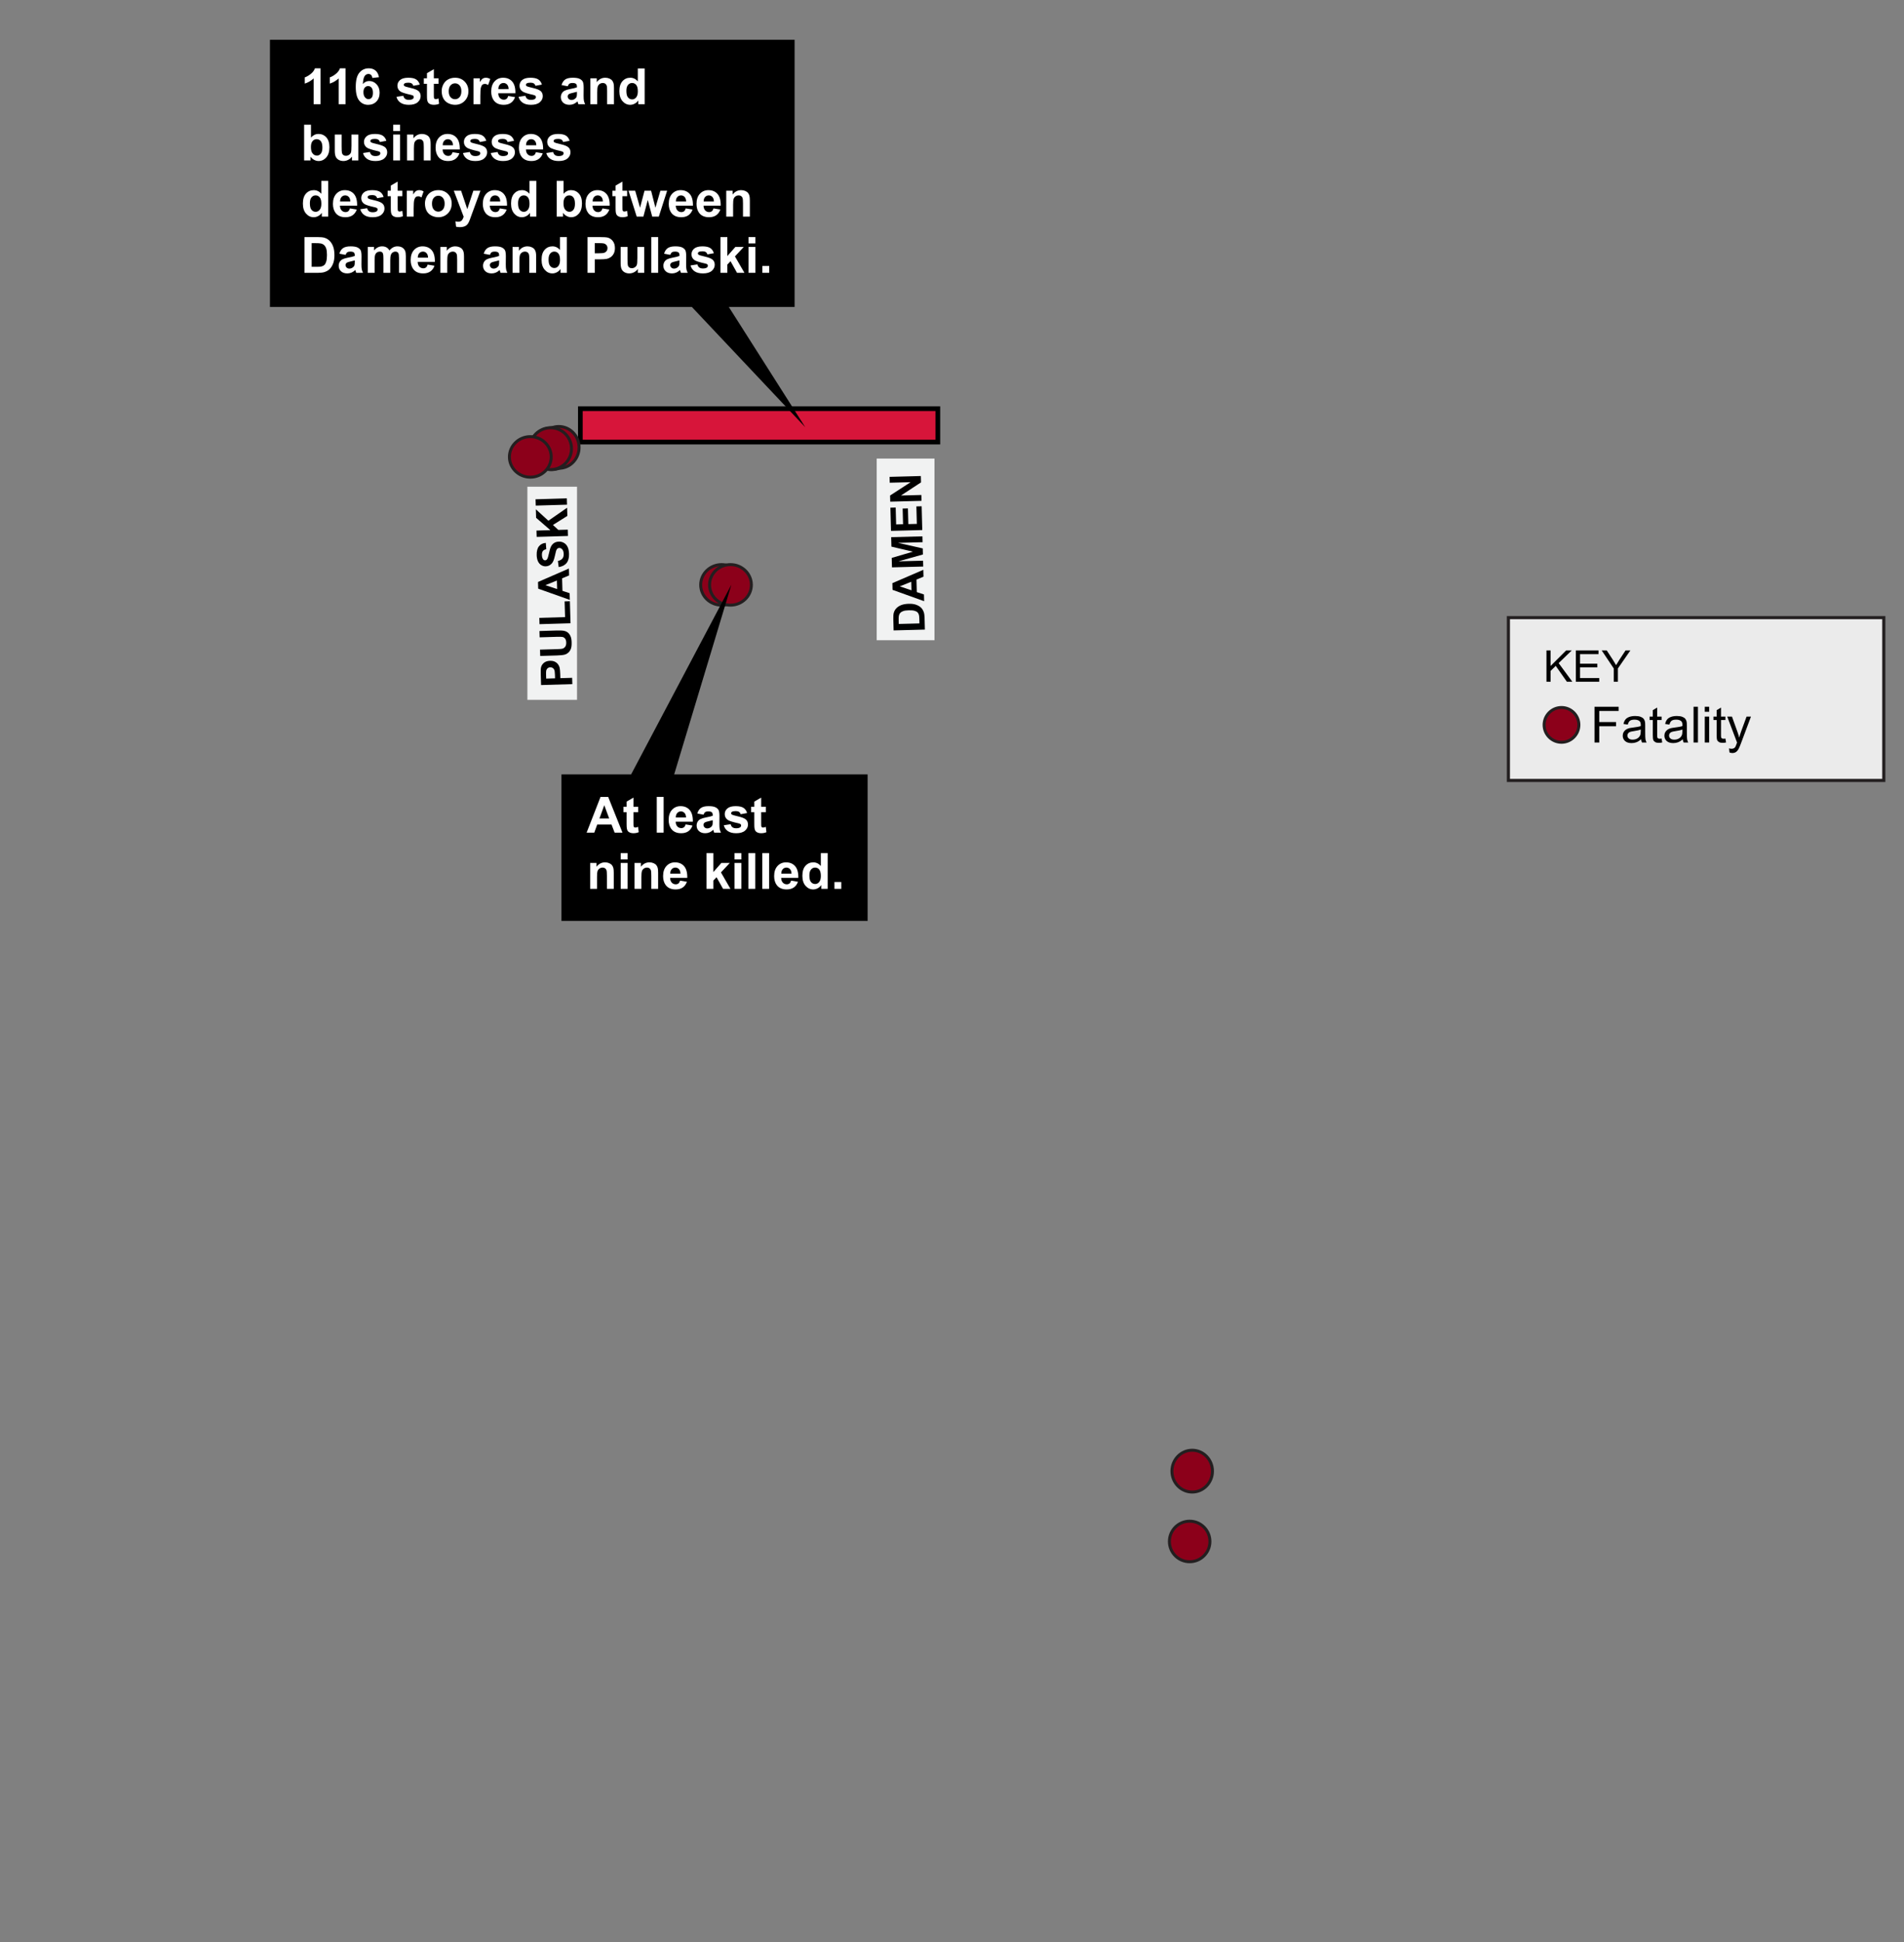<?xml version="1.0" encoding="utf-8"?>
<!-- Generator: Adobe Illustrator 22.0.1, SVG Export Plug-In . SVG Version: 6.00 Build 0)  -->
<svg version="1.1" xmlns="http://www.w3.org/2000/svg" xmlns:xlink="http://www.w3.org/1999/xlink" x="0px" y="0px"
	 viewBox="0 0 610 622" style="enable-background:new 0 0 610 622;" xml:space="preserve">
<rect x="0" y="0" width="610" height="622" fill="#808080" stroke="none"/>
<g id="_x32_0-block_stretch">
	<rect x="185.934" y="130.894" style="fill:#D7153A;stroke:#000000;stroke-width:1.5;" width="114.535" height="10.687"/>
	<g>
		<rect x="280.874" y="146.86" style="fill:#F1F2F2;" width="18.516" height="58.181"/>
		<g>
			<g>
				<path d="M286.294,201.901l-0.097-3.697c-0.021-0.833,0.025-1.471,0.142-1.911c0.156-0.593,0.451-1.104,0.882-1.534
					c0.432-0.431,0.965-0.765,1.6-1c0.633-0.235,1.42-0.365,2.358-0.39c0.825-0.021,1.538,0.062,2.14,0.252
					c0.736,0.231,1.335,0.573,1.798,1.025c0.351,0.342,0.63,0.81,0.837,1.401c0.153,0.442,0.239,1.038,0.259,1.784l0.1,3.807
					L286.294,201.901z M287.935,199.833l6.636-0.174l-0.04-1.511c-0.015-0.565-0.058-0.971-0.127-1.22
					c-0.091-0.326-0.237-0.595-0.438-0.806c-0.202-0.212-0.529-0.38-0.98-0.505c-0.453-0.125-1.066-0.178-1.841-0.157
					s-1.367,0.104-1.778,0.252s-0.729,0.348-0.955,0.6c-0.227,0.252-0.375,0.568-0.447,0.949c-0.056,0.283-0.074,0.837-0.052,1.662
					L287.935,199.833z"/>
				<path d="M295.81,182.491l0.058,2.2l-2.253,0.935l0.104,4.004l2.298,0.768l0.056,2.146l-10.119-3.639l-0.057-2.14L295.81,182.491
					z M291.945,186.318l-3.682,1.479l3.753,1.255L291.945,186.318z"/>
				<path d="M295.783,181.445l-10.018,0.263l-0.08-3.027l6.786-1.997l-6.881-1.618l-0.079-3.034l10.018-0.263l0.05,1.88
					l-7.886,0.206l7.938,1.782l0.051,1.947l-7.834,2.188l7.886-0.206L295.783,181.445z"/>
				<path d="M295.476,169.759l-10.018,0.263l-0.194-7.428l1.694-0.045l0.142,5.405l2.221-0.058l-0.132-5.029l1.688-0.045
					l0.132,5.029l2.727-0.071l-0.146-5.597l1.688-0.044L295.476,169.759z"/>
				<path d="M295.231,160.404l-10.018,0.263l-0.051-1.968l6.582-4.275l-6.689,0.176l-0.05-1.88l10.018-0.263l0.054,2.029
					l-6.428,4.21l6.533-0.171L295.231,160.404z"/>
			</g>
		</g>
	</g>
	<g>
		<rect x="168.964" y="155.879" style="fill:#F1F2F2;" width="15.903" height="68.257"/>
		<g>
			<g>
				<path d="M183.365,219.102l-10.017,0.297l-0.097-3.246c-0.036-1.229-0.011-2.032,0.079-2.409
					c0.134-0.578,0.445-1.068,0.937-1.471c0.492-0.402,1.138-0.615,1.935-0.639c0.615-0.019,1.136,0.077,1.562,0.289
					c0.425,0.211,0.762,0.484,1.013,0.821c0.248,0.337,0.418,0.682,0.505,1.034c0.11,0.48,0.179,1.179,0.206,2.094l0.039,1.319
					l3.778-0.112L183.365,219.102z M174.982,217.327l2.843-0.084l-0.032-1.107c-0.024-0.797-0.093-1.329-0.205-1.595
					s-0.282-0.472-0.511-0.617c-0.229-0.146-0.49-0.215-0.786-0.206c-0.364,0.011-0.661,0.127-0.892,0.348
					c-0.231,0.221-0.371,0.497-0.421,0.827c-0.038,0.242-0.047,0.729-0.024,1.457L174.982,217.327z"/>
				<path d="M173.071,210.079l-0.06-2.022l5.425-0.16c0.861-0.026,1.419-0.068,1.672-0.125c0.407-0.1,0.73-0.315,0.969-0.648
					c0.239-0.333,0.351-0.781,0.333-1.347c-0.017-0.574-0.146-1.003-0.39-1.288c-0.244-0.284-0.537-0.45-0.881-0.5
					c-0.343-0.049-0.911-0.062-1.704-0.038l-5.541,0.164l-0.06-2.022l5.261-0.155c1.203-0.036,2.053-0.007,2.554,0.088
					c0.5,0.095,0.925,0.282,1.275,0.567c0.35,0.282,0.634,0.668,0.852,1.154c0.217,0.486,0.337,1.125,0.36,1.918
					c0.029,0.957-0.06,1.685-0.266,2.186c-0.207,0.502-0.482,0.9-0.826,1.197c-0.345,0.298-0.709,0.498-1.095,0.601
					c-0.57,0.148-1.414,0.24-2.535,0.273L173.071,210.079z"/>
				<path d="M182.786,199.608l-9.935,0.295l-0.06-2.022l8.247-0.245l-0.149-5.029l1.688-0.05L182.786,199.608z"/>
				<path d="M182.266,182.082l0.064,2.2l-2.249,0.941l0.119,4.004l2.3,0.76l0.063,2.146l-10.133-3.604l-0.063-2.139L182.266,182.082
					z M178.414,185.922l-3.676,1.49l3.757,1.243L178.414,185.922z"/>
				<path d="M178.991,181.618l-0.25-1.962c0.656-0.138,1.135-0.394,1.434-0.764c0.299-0.373,0.439-0.866,0.421-1.479
					c-0.02-0.652-0.171-1.139-0.458-1.461c-0.285-0.323-0.612-0.478-0.981-0.467c-0.236,0.008-0.435,0.083-0.598,0.227
					c-0.162,0.144-0.3,0.39-0.412,0.74c-0.075,0.24-0.205,0.784-0.39,1.632c-0.236,1.093-0.545,1.864-0.923,2.312
					c-0.533,0.632-1.196,0.96-1.989,0.983c-0.51,0.015-0.991-0.115-1.443-0.393c-0.453-0.275-0.804-0.683-1.052-1.219
					c-0.248-0.538-0.384-1.191-0.407-1.961c-0.037-1.258,0.21-2.213,0.742-2.864c0.533-0.652,1.259-1.008,2.178-1.067l0.148,2.021
					c-0.511,0.102-0.876,0.299-1.094,0.589c-0.216,0.292-0.316,0.724-0.3,1.293c0.018,0.587,0.152,1.043,0.403,1.369
					c0.161,0.209,0.372,0.311,0.632,0.303c0.236-0.007,0.436-0.114,0.599-0.319c0.206-0.261,0.411-0.888,0.614-1.878
					c0.203-0.991,0.422-1.726,0.657-2.204c0.233-0.479,0.562-0.859,0.983-1.138c0.424-0.28,0.951-0.429,1.584-0.447
					c0.574-0.018,1.117,0.126,1.627,0.431c0.51,0.304,0.896,0.744,1.158,1.32c0.26,0.574,0.403,1.299,0.43,2.169
					c0.037,1.266-0.227,2.247-0.792,2.942C180.948,181.021,180.106,181.453,178.991,181.618z"/>
				<path d="M181.956,171.647l-10.017,0.297l-0.06-2.022l4.448-0.132l-4.569-3.954l-0.081-2.72l4.014,3.657l5.997-4.159l0.077,2.617
					l-4.619,2.894l1.724,1.59l3.026-0.09L181.956,171.647z"/>
				<path d="M181.659,161.63l-10.017,0.297l-0.061-2.022l10.017-0.297L181.659,161.63z"/>
			</g>
		</g>
	</g>
	<g>
		<polygon points="254.576,98.305 233.487,98.305 257.987,136.826 221.654,98.305 86.487,98.305 86.487,12.73 225.549,12.73 
			239.342,12.73 254.576,12.73 		"/>
		<g>
			<rect x="96.382" y="21.926" style="fill:none;" width="155.167" height="88.77"/>
			<path style="fill:#FFFFFF;" d="M102.679,33.382h-2.195v-8.273c-0.802,0.75-1.747,1.305-2.836,1.664v-1.992
				c0.573-0.188,1.195-0.543,1.867-1.066s1.133-1.134,1.383-1.832h1.781V33.382z"/>
			<path style="fill:#FFFFFF;" d="M110.695,33.382H108.5v-8.273c-0.802,0.75-1.747,1.305-2.836,1.664v-1.992
				c0.573-0.188,1.195-0.543,1.867-1.066s1.133-1.134,1.383-1.832h1.781V33.382z"/>
			<path style="fill:#FFFFFF;" d="M121.414,24.734l-2.125,0.234c-0.052-0.438-0.188-0.761-0.406-0.969s-0.503-0.312-0.852-0.312
				c-0.464,0-0.855,0.208-1.176,0.625s-0.522,1.284-0.605,2.602c0.547-0.646,1.227-0.969,2.039-0.969
				c0.917,0,1.702,0.349,2.355,1.047s0.98,1.599,0.98,2.703c0,1.172-0.344,2.112-1.031,2.82c-0.688,0.708-1.57,1.062-2.648,1.062
				c-1.156,0-2.106-0.449-2.852-1.348c-0.745-0.898-1.117-2.371-1.117-4.418c0-2.099,0.388-3.612,1.164-4.539
				s1.784-1.391,3.023-1.391c0.87,0,1.59,0.243,2.16,0.73S121.257,23.807,121.414,24.734z M116.437,29.523
				c0,0.714,0.164,1.265,0.492,1.652s0.703,0.582,1.125,0.582c0.406,0,0.745-0.159,1.016-0.477s0.406-0.839,0.406-1.562
				c0-0.745-0.146-1.29-0.438-1.637s-0.656-0.52-1.094-0.52c-0.422,0-0.778,0.165-1.07,0.496S116.437,28.877,116.437,29.523z"/>
			<path style="fill:#FFFFFF;" d="M127.015,31.015l2.203-0.336c0.094,0.427,0.284,0.751,0.57,0.973s0.688,0.332,1.203,0.332
				c0.567,0,0.995-0.104,1.281-0.312c0.192-0.146,0.289-0.341,0.289-0.586c0-0.167-0.052-0.305-0.156-0.414
				c-0.109-0.104-0.354-0.2-0.734-0.289c-1.771-0.391-2.894-0.747-3.367-1.07c-0.656-0.448-0.984-1.07-0.984-1.867
				c0-0.719,0.284-1.323,0.852-1.812s1.448-0.734,2.641-0.734c1.136,0,1.979,0.185,2.531,0.555s0.933,0.917,1.141,1.641l-2.07,0.383
				c-0.089-0.323-0.257-0.57-0.504-0.742s-0.601-0.258-1.059-0.258c-0.578,0-0.992,0.081-1.242,0.242
				c-0.167,0.114-0.25,0.263-0.25,0.445c0,0.156,0.073,0.289,0.219,0.398c0.198,0.146,0.882,0.352,2.051,0.617
				s1.985,0.591,2.449,0.977c0.458,0.391,0.688,0.935,0.688,1.633c0,0.761-0.317,1.414-0.953,1.961s-1.575,0.82-2.82,0.82
				c-1.13,0-2.024-0.229-2.684-0.688S127.218,31.801,127.015,31.015z"/>
			<path style="fill:#FFFFFF;" d="M140.492,25.085v1.75h-1.5v3.344c0,0.677,0.015,1.071,0.043,1.184s0.094,0.204,0.195,0.277
				s0.226,0.109,0.371,0.109c0.203,0,0.497-0.07,0.883-0.211l0.188,1.703c-0.511,0.219-1.089,0.328-1.734,0.328
				c-0.396,0-0.753-0.066-1.07-0.199s-0.551-0.305-0.699-0.516s-0.251-0.496-0.309-0.855c-0.047-0.255-0.07-0.771-0.07-1.547v-3.617
				h-1.008v-1.75h1.008v-1.648l2.203-1.281v2.93H140.492z"/>
			<path style="fill:#FFFFFF;" d="M141.507,29.117c0-0.729,0.18-1.435,0.539-2.117s0.868-1.203,1.527-1.562s1.395-0.539,2.207-0.539
				c1.255,0,2.284,0.407,3.086,1.223s1.203,1.845,1.203,3.09c0,1.255-0.405,2.296-1.215,3.121c-0.81,0.825-1.829,1.238-3.059,1.238
				c-0.761,0-1.485-0.172-2.176-0.516s-1.215-0.848-1.574-1.512C141.687,30.878,141.507,30.07,141.507,29.117z M143.757,29.234
				c0,0.823,0.195,1.453,0.586,1.891s0.872,0.656,1.445,0.656s1.054-0.219,1.441-0.656s0.582-1.073,0.582-1.906
				c0-0.812-0.194-1.438-0.582-1.875s-0.868-0.656-1.441-0.656s-1.055,0.219-1.445,0.656S143.757,28.411,143.757,29.234z"/>
			<path style="fill:#FFFFFF;" d="M153.89,33.382h-2.195v-8.297h2.039v1.18c0.349-0.558,0.663-0.925,0.941-1.102
				s0.595-0.266,0.949-0.266c0.5,0,0.981,0.138,1.445,0.414l-0.68,1.914c-0.37-0.239-0.714-0.359-1.031-0.359
				c-0.308,0-0.567,0.085-0.781,0.254s-0.382,0.476-0.504,0.918s-0.184,1.37-0.184,2.781V33.382z"/>
			<path style="fill:#FFFFFF;" d="M162.82,30.742l2.188,0.367c-0.281,0.802-0.726,1.413-1.332,1.832s-1.366,0.629-2.277,0.629
				c-1.442,0-2.511-0.472-3.203-1.414c-0.547-0.755-0.82-1.708-0.82-2.859c0-1.375,0.359-2.452,1.078-3.23s1.628-1.168,2.727-1.168
				c1.234,0,2.208,0.407,2.922,1.223s1.055,2.063,1.023,3.746h-5.5c0.016,0.651,0.192,1.157,0.531,1.52s0.761,0.543,1.266,0.543
				c0.344,0,0.633-0.094,0.867-0.281S162.7,31.159,162.82,30.742z M162.945,28.523c-0.016-0.636-0.18-1.118-0.492-1.449
				s-0.692-0.496-1.141-0.496c-0.479,0-0.875,0.175-1.188,0.523s-0.466,0.823-0.461,1.422H162.945z"/>
			<path style="fill:#FFFFFF;" d="M166.14,31.015l2.203-0.336c0.094,0.427,0.284,0.751,0.57,0.973s0.688,0.332,1.203,0.332
				c0.567,0,0.995-0.104,1.281-0.312c0.192-0.146,0.289-0.341,0.289-0.586c0-0.167-0.052-0.305-0.156-0.414
				c-0.109-0.104-0.354-0.2-0.734-0.289c-1.771-0.391-2.894-0.747-3.367-1.07c-0.656-0.448-0.984-1.07-0.984-1.867
				c0-0.719,0.284-1.323,0.852-1.812s1.448-0.734,2.641-0.734c1.136,0,1.979,0.185,2.531,0.555s0.933,0.917,1.141,1.641l-2.07,0.383
				c-0.089-0.323-0.257-0.57-0.504-0.742s-0.601-0.258-1.059-0.258c-0.578,0-0.992,0.081-1.242,0.242
				c-0.167,0.114-0.25,0.263-0.25,0.445c0,0.156,0.073,0.289,0.219,0.398c0.198,0.146,0.882,0.352,2.051,0.617
				s1.985,0.591,2.449,0.977c0.458,0.391,0.688,0.935,0.688,1.633c0,0.761-0.317,1.414-0.953,1.961s-1.575,0.82-2.82,0.82
				c-1.13,0-2.024-0.229-2.684-0.688S166.343,31.801,166.14,31.015z"/>
			<path style="fill:#FFFFFF;" d="M181.898,27.617l-1.992-0.359c0.224-0.802,0.609-1.396,1.156-1.781s1.359-0.578,2.438-0.578
				c0.979,0,1.708,0.116,2.188,0.348s0.816,0.526,1.012,0.883s0.293,1.012,0.293,1.965l-0.023,2.562
				c0,0.729,0.035,1.267,0.105,1.613c0.07,0.347,0.202,0.718,0.395,1.113h-2.172c-0.058-0.146-0.128-0.362-0.211-0.648
				c-0.036-0.13-0.062-0.216-0.078-0.258c-0.375,0.364-0.776,0.638-1.203,0.82s-0.883,0.273-1.367,0.273
				c-0.854,0-1.527-0.231-2.02-0.695s-0.738-1.05-0.738-1.758c0-0.469,0.112-0.887,0.336-1.254s0.538-0.648,0.941-0.844
				s0.985-0.366,1.746-0.512c1.026-0.192,1.737-0.372,2.133-0.539V27.75c0-0.422-0.104-0.723-0.312-0.902s-0.602-0.27-1.18-0.27
				c-0.391,0-0.695,0.077-0.914,0.23S182.034,27.231,181.898,27.617z M184.836,29.398c-0.281,0.094-0.727,0.206-1.336,0.336
				s-1.008,0.258-1.195,0.383c-0.286,0.203-0.43,0.461-0.43,0.773c0,0.308,0.114,0.573,0.344,0.797s0.521,0.336,0.875,0.336
				c0.396,0,0.773-0.13,1.133-0.391c0.266-0.198,0.44-0.44,0.523-0.727c0.058-0.188,0.086-0.544,0.086-1.07V29.398z"/>
			<path style="fill:#FFFFFF;" d="M196.703,33.382h-2.195v-4.234c0-0.896-0.047-1.476-0.141-1.738s-0.246-0.468-0.457-0.613
				s-0.465-0.219-0.762-0.219c-0.38,0-0.722,0.104-1.023,0.312s-0.509,0.484-0.621,0.828s-0.168,0.979-0.168,1.906v3.758h-2.195
				v-8.297h2.039v1.219c0.724-0.938,1.636-1.406,2.734-1.406c0.484,0,0.927,0.087,1.328,0.262s0.704,0.397,0.91,0.668
				s0.349,0.578,0.43,0.922s0.121,0.836,0.121,1.477V33.382z"/>
			<path style="fill:#FFFFFF;" d="M206.539,33.382H204.5v-1.219c-0.339,0.474-0.738,0.827-1.199,1.059s-0.926,0.348-1.395,0.348
				c-0.953,0-1.77-0.384-2.449-1.152c-0.68-0.769-1.02-1.84-1.02-3.215c0-1.406,0.331-2.476,0.992-3.207s1.497-1.098,2.508-1.098
				c0.927,0,1.729,0.386,2.406,1.156v-4.125h2.195V33.382z M200.679,29.054c0,0.886,0.122,1.526,0.367,1.922
				c0.354,0.573,0.849,0.859,1.484,0.859c0.505,0,0.935-0.215,1.289-0.645s0.531-1.071,0.531-1.926c0-0.953-0.172-1.64-0.516-2.059
				s-0.784-0.629-1.32-0.629c-0.521,0-0.957,0.207-1.309,0.621S200.679,28.231,200.679,29.054z"/>
			<path style="fill:#FFFFFF;" d="M97.437,51.382V39.929h2.195v4.125c0.677-0.771,1.479-1.156,2.406-1.156
				c1.011,0,1.847,0.366,2.508,1.098s0.992,1.782,0.992,3.152c0,1.417-0.337,2.508-1.012,3.273s-1.493,1.148-2.457,1.148
				c-0.474,0-0.941-0.118-1.402-0.355s-0.858-0.587-1.191-1.051v1.219H97.437z M99.617,47.054c0,0.859,0.136,1.495,0.406,1.906
				c0.38,0.583,0.886,0.875,1.516,0.875c0.484,0,0.897-0.207,1.238-0.621s0.512-1.066,0.512-1.957c0-0.948-0.172-1.632-0.516-2.051
				s-0.784-0.629-1.32-0.629c-0.526,0-0.964,0.204-1.312,0.613S99.617,46.221,99.617,47.054z"/>
			<path style="fill:#FFFFFF;" d="M112.765,51.382V50.14c-0.302,0.442-0.699,0.792-1.191,1.047s-1.012,0.383-1.559,0.383
				c-0.558,0-1.058-0.122-1.5-0.367s-0.763-0.589-0.961-1.031s-0.297-1.055-0.297-1.836v-5.25h2.195v3.812
				c0,1.167,0.04,1.882,0.121,2.145s0.228,0.472,0.441,0.625s0.484,0.23,0.812,0.23c0.375,0,0.711-0.103,1.008-0.309
				s0.5-0.461,0.609-0.766s0.164-1.051,0.164-2.238v-3.5h2.195v8.297H112.765z"/>
			<path style="fill:#FFFFFF;" d="M116.304,49.015l2.203-0.336c0.094,0.427,0.284,0.751,0.57,0.973s0.688,0.332,1.203,0.332
				c0.567,0,0.995-0.104,1.281-0.312c0.192-0.146,0.289-0.341,0.289-0.586c0-0.167-0.052-0.305-0.156-0.414
				c-0.109-0.104-0.354-0.2-0.734-0.289c-1.771-0.391-2.894-0.747-3.367-1.07c-0.656-0.448-0.984-1.07-0.984-1.867
				c0-0.719,0.284-1.323,0.852-1.812s1.448-0.734,2.641-0.734c1.136,0,1.979,0.185,2.531,0.555s0.933,0.917,1.141,1.641l-2.07,0.383
				c-0.089-0.323-0.257-0.57-0.504-0.742s-0.601-0.258-1.059-0.258c-0.578,0-0.992,0.081-1.242,0.242
				c-0.167,0.114-0.25,0.263-0.25,0.445c0,0.156,0.073,0.289,0.219,0.398c0.198,0.146,0.882,0.352,2.051,0.617
				s1.985,0.591,2.449,0.977c0.458,0.391,0.688,0.935,0.688,1.633c0,0.761-0.317,1.414-0.953,1.961s-1.575,0.82-2.82,0.82
				c-1.13,0-2.024-0.229-2.684-0.688S116.507,49.801,116.304,49.015z"/>
			<path style="fill:#FFFFFF;" d="M125.976,41.96v-2.031h2.195v2.031H125.976z M125.976,51.382v-8.297h2.195v8.297H125.976z"/>
			<path style="fill:#FFFFFF;" d="M137.968,51.382h-2.195v-4.234c0-0.896-0.047-1.476-0.141-1.738s-0.246-0.468-0.457-0.613
				s-0.465-0.219-0.762-0.219c-0.38,0-0.722,0.104-1.023,0.312s-0.509,0.484-0.621,0.828s-0.168,0.979-0.168,1.906v3.758h-2.195
				v-8.297h2.039v1.219c0.724-0.938,1.636-1.406,2.734-1.406c0.484,0,0.927,0.087,1.328,0.262s0.704,0.397,0.91,0.668
				s0.349,0.578,0.43,0.922s0.121,0.836,0.121,1.477V51.382z"/>
			<path style="fill:#FFFFFF;" d="M145,48.742l2.188,0.367c-0.281,0.802-0.726,1.413-1.332,1.832s-1.366,0.629-2.277,0.629
				c-1.442,0-2.511-0.472-3.203-1.414c-0.547-0.755-0.82-1.708-0.82-2.859c0-1.375,0.359-2.452,1.078-3.23s1.628-1.168,2.727-1.168
				c1.234,0,2.208,0.407,2.922,1.223s1.055,2.063,1.023,3.746h-5.5c0.016,0.651,0.192,1.157,0.531,1.52s0.761,0.543,1.266,0.543
				c0.344,0,0.633-0.094,0.867-0.281S144.879,49.159,145,48.742z M145.125,46.523c-0.016-0.636-0.18-1.118-0.492-1.449
				s-0.692-0.496-1.141-0.496c-0.479,0-0.875,0.175-1.188,0.523s-0.466,0.823-0.461,1.422H145.125z"/>
			<path style="fill:#FFFFFF;" d="M148.32,49.015l2.203-0.336c0.094,0.427,0.284,0.751,0.57,0.973s0.688,0.332,1.203,0.332
				c0.567,0,0.995-0.104,1.281-0.312c0.192-0.146,0.289-0.341,0.289-0.586c0-0.167-0.052-0.305-0.156-0.414
				c-0.109-0.104-0.354-0.2-0.734-0.289c-1.771-0.391-2.894-0.747-3.367-1.07c-0.656-0.448-0.984-1.07-0.984-1.867
				c0-0.719,0.284-1.323,0.852-1.812s1.448-0.734,2.641-0.734c1.136,0,1.979,0.185,2.531,0.555s0.933,0.917,1.141,1.641l-2.07,0.383
				c-0.089-0.323-0.257-0.57-0.504-0.742s-0.601-0.258-1.059-0.258c-0.578,0-0.992,0.081-1.242,0.242
				c-0.167,0.114-0.25,0.263-0.25,0.445c0,0.156,0.073,0.289,0.219,0.398c0.198,0.146,0.882,0.352,2.051,0.617
				s1.985,0.591,2.449,0.977c0.458,0.391,0.688,0.935,0.688,1.633c0,0.761-0.317,1.414-0.953,1.961s-1.575,0.82-2.82,0.82
				c-1.13,0-2.024-0.229-2.684-0.688S148.523,49.801,148.32,49.015z"/>
			<path style="fill:#FFFFFF;" d="M157.218,49.015l2.203-0.336c0.094,0.427,0.284,0.751,0.57,0.973s0.688,0.332,1.203,0.332
				c0.567,0,0.995-0.104,1.281-0.312c0.192-0.146,0.289-0.341,0.289-0.586c0-0.167-0.052-0.305-0.156-0.414
				c-0.109-0.104-0.354-0.2-0.734-0.289c-1.771-0.391-2.894-0.747-3.367-1.07c-0.656-0.448-0.984-1.07-0.984-1.867
				c0-0.719,0.284-1.323,0.852-1.812s1.448-0.734,2.641-0.734c1.136,0,1.979,0.185,2.531,0.555s0.933,0.917,1.141,1.641l-2.07,0.383
				c-0.089-0.323-0.257-0.57-0.504-0.742s-0.601-0.258-1.059-0.258c-0.578,0-0.992,0.081-1.242,0.242
				c-0.167,0.114-0.25,0.263-0.25,0.445c0,0.156,0.073,0.289,0.219,0.398c0.198,0.146,0.882,0.352,2.051,0.617
				s1.985,0.591,2.449,0.977c0.458,0.391,0.688,0.935,0.688,1.633c0,0.761-0.317,1.414-0.953,1.961s-1.575,0.82-2.82,0.82
				c-1.13,0-2.024-0.229-2.684-0.688S157.421,49.801,157.218,49.015z"/>
			<path style="fill:#FFFFFF;" d="M171.695,48.742l2.188,0.367c-0.281,0.802-0.726,1.413-1.332,1.832s-1.366,0.629-2.277,0.629
				c-1.442,0-2.511-0.472-3.203-1.414c-0.547-0.755-0.82-1.708-0.82-2.859c0-1.375,0.359-2.452,1.078-3.23s1.628-1.168,2.727-1.168
				c1.234,0,2.208,0.407,2.922,1.223s1.055,2.063,1.023,3.746h-5.5c0.016,0.651,0.192,1.157,0.531,1.52s0.761,0.543,1.266,0.543
				c0.344,0,0.633-0.094,0.867-0.281S171.575,49.159,171.695,48.742z M171.82,46.523c-0.016-0.636-0.18-1.118-0.492-1.449
				s-0.692-0.496-1.141-0.496c-0.479,0-0.875,0.175-1.188,0.523s-0.466,0.823-0.461,1.422H171.82z"/>
			<path style="fill:#FFFFFF;" d="M175.015,49.015l2.203-0.336c0.094,0.427,0.284,0.751,0.57,0.973s0.688,0.332,1.203,0.332
				c0.567,0,0.995-0.104,1.281-0.312c0.192-0.146,0.289-0.341,0.289-0.586c0-0.167-0.052-0.305-0.156-0.414
				c-0.109-0.104-0.354-0.2-0.734-0.289c-1.771-0.391-2.894-0.747-3.367-1.07c-0.656-0.448-0.984-1.07-0.984-1.867
				c0-0.719,0.284-1.323,0.852-1.812s1.448-0.734,2.641-0.734c1.136,0,1.979,0.185,2.531,0.555s0.933,0.917,1.141,1.641l-2.07,0.383
				c-0.089-0.323-0.257-0.57-0.504-0.742s-0.601-0.258-1.059-0.258c-0.578,0-0.992,0.081-1.242,0.242
				c-0.167,0.114-0.25,0.263-0.25,0.445c0,0.156,0.073,0.289,0.219,0.398c0.198,0.146,0.882,0.352,2.051,0.617
				s1.985,0.591,2.449,0.977c0.458,0.391,0.688,0.935,0.688,1.633c0,0.761-0.317,1.414-0.953,1.961s-1.575,0.82-2.82,0.82
				c-1.13,0-2.024-0.229-2.684-0.688S175.218,49.801,175.015,49.015z"/>
			<path style="fill:#FFFFFF;" d="M105.14,69.382h-2.039v-1.219c-0.339,0.474-0.738,0.827-1.199,1.059s-0.926,0.348-1.395,0.348
				c-0.953,0-1.77-0.384-2.449-1.152s-1.02-1.84-1.02-3.215c0-1.406,0.331-2.476,0.992-3.207s1.497-1.098,2.508-1.098
				c0.927,0,1.729,0.386,2.406,1.156v-4.125h2.195V69.382z M99.281,65.054c0,0.886,0.122,1.526,0.367,1.922
				c0.354,0.573,0.849,0.859,1.484,0.859c0.505,0,0.935-0.215,1.289-0.645s0.531-1.071,0.531-1.926c0-0.953-0.172-1.64-0.516-2.059
				s-0.784-0.629-1.32-0.629c-0.521,0-0.957,0.207-1.309,0.621S99.281,64.231,99.281,65.054z"/>
			<path style="fill:#FFFFFF;" d="M112.109,66.742l2.188,0.367c-0.281,0.802-0.726,1.413-1.332,1.832s-1.366,0.629-2.277,0.629
				c-1.442,0-2.511-0.472-3.203-1.414c-0.547-0.755-0.82-1.708-0.82-2.859c0-1.375,0.359-2.452,1.078-3.23s1.628-1.168,2.727-1.168
				c1.234,0,2.208,0.407,2.922,1.223s1.055,2.063,1.023,3.746h-5.5c0.016,0.651,0.192,1.157,0.531,1.52s0.761,0.543,1.266,0.543
				c0.344,0,0.633-0.094,0.867-0.281S111.989,67.159,112.109,66.742z M112.234,64.523c-0.016-0.636-0.18-1.118-0.492-1.449
				s-0.692-0.496-1.141-0.496c-0.479,0-0.875,0.175-1.188,0.523s-0.466,0.823-0.461,1.422H112.234z"/>
			<path style="fill:#FFFFFF;" d="M115.429,67.015l2.203-0.336c0.094,0.427,0.284,0.751,0.57,0.973s0.688,0.332,1.203,0.332
				c0.567,0,0.995-0.104,1.281-0.312c0.192-0.146,0.289-0.341,0.289-0.586c0-0.167-0.052-0.305-0.156-0.414
				c-0.109-0.104-0.354-0.2-0.734-0.289c-1.771-0.391-2.894-0.747-3.367-1.07c-0.656-0.448-0.984-1.07-0.984-1.867
				c0-0.719,0.284-1.323,0.852-1.812s1.448-0.734,2.641-0.734c1.136,0,1.979,0.185,2.531,0.555s0.933,0.917,1.141,1.641l-2.07,0.383
				c-0.089-0.323-0.257-0.57-0.504-0.742s-0.601-0.258-1.059-0.258c-0.578,0-0.992,0.081-1.242,0.242
				c-0.167,0.114-0.25,0.263-0.25,0.445c0,0.156,0.073,0.289,0.219,0.398c0.198,0.146,0.882,0.352,2.051,0.617
				s1.985,0.591,2.449,0.977c0.458,0.391,0.688,0.935,0.688,1.633c0,0.761-0.317,1.414-0.953,1.961s-1.575,0.82-2.82,0.82
				c-1.13,0-2.024-0.229-2.684-0.688S115.632,67.801,115.429,67.015z"/>
			<path style="fill:#FFFFFF;" d="M128.906,61.085v1.75h-1.5v3.344c0,0.677,0.015,1.071,0.043,1.184s0.094,0.204,0.195,0.277
				s0.226,0.109,0.371,0.109c0.203,0,0.497-0.07,0.883-0.211l0.188,1.703c-0.511,0.219-1.089,0.328-1.734,0.328
				c-0.396,0-0.753-0.066-1.07-0.199s-0.551-0.305-0.699-0.516s-0.251-0.496-0.309-0.855c-0.047-0.255-0.07-0.771-0.07-1.547v-3.617
				h-1.008v-1.75h1.008v-1.648l2.203-1.281v2.93H128.906z"/>
			<path style="fill:#FFFFFF;" d="M132.531,69.382h-2.195v-8.297h2.039v1.18c0.349-0.558,0.663-0.925,0.941-1.102
				s0.595-0.266,0.949-0.266c0.5,0,0.981,0.138,1.445,0.414l-0.68,1.914c-0.37-0.239-0.714-0.359-1.031-0.359
				c-0.308,0-0.567,0.085-0.781,0.254s-0.382,0.476-0.504,0.918s-0.184,1.37-0.184,2.781V69.382z"/>
			<path style="fill:#FFFFFF;" d="M136.148,65.117c0-0.729,0.18-1.435,0.539-2.117s0.868-1.203,1.527-1.562s1.395-0.539,2.207-0.539
				c1.255,0,2.284,0.407,3.086,1.223s1.203,1.845,1.203,3.09c0,1.255-0.405,2.296-1.215,3.121s-1.829,1.238-3.059,1.238
				c-0.761,0-1.485-0.172-2.176-0.516s-1.215-0.848-1.574-1.512S136.148,66.07,136.148,65.117z M138.398,65.234
				c0,0.823,0.195,1.453,0.586,1.891s0.872,0.656,1.445,0.656s1.054-0.219,1.441-0.656s0.582-1.073,0.582-1.906
				c0-0.812-0.194-1.438-0.582-1.875s-0.868-0.656-1.441-0.656s-1.055,0.219-1.445,0.656S138.398,64.411,138.398,65.234z"/>
			<path style="fill:#FFFFFF;" d="M145.39,61.085h2.336l1.984,5.891l1.938-5.891h2.273l-2.93,7.984l-0.523,1.445
				c-0.192,0.484-0.376,0.854-0.551,1.109s-0.375,0.462-0.602,0.621s-0.505,0.282-0.836,0.371s-0.704,0.133-1.121,0.133
				c-0.422,0-0.836-0.044-1.242-0.133l-0.195-1.719c0.344,0.067,0.653,0.102,0.93,0.102c0.511,0,0.888-0.149,1.133-0.449
				s0.433-0.681,0.562-1.145L145.39,61.085z"/>
			<path style="fill:#FFFFFF;" d="M160.132,66.742l2.188,0.367c-0.281,0.802-0.726,1.413-1.332,1.832s-1.366,0.629-2.277,0.629
				c-1.442,0-2.511-0.472-3.203-1.414c-0.547-0.755-0.82-1.708-0.82-2.859c0-1.375,0.359-2.452,1.078-3.23s1.628-1.168,2.727-1.168
				c1.234,0,2.208,0.407,2.922,1.223s1.055,2.063,1.023,3.746h-5.5c0.016,0.651,0.192,1.157,0.531,1.52s0.761,0.543,1.266,0.543
				c0.344,0,0.633-0.094,0.867-0.281S160.012,67.159,160.132,66.742z M160.257,64.523c-0.016-0.636-0.18-1.118-0.492-1.449
				s-0.692-0.496-1.141-0.496c-0.479,0-0.875,0.175-1.188,0.523s-0.466,0.823-0.461,1.422H160.257z"/>
			<path style="fill:#FFFFFF;" d="M171.836,69.382h-2.039v-1.219c-0.339,0.474-0.738,0.827-1.199,1.059s-0.926,0.348-1.395,0.348
				c-0.953,0-1.77-0.384-2.449-1.152s-1.02-1.84-1.02-3.215c0-1.406,0.331-2.476,0.992-3.207s1.497-1.098,2.508-1.098
				c0.927,0,1.729,0.386,2.406,1.156v-4.125h2.195V69.382z M165.976,65.054c0,0.886,0.122,1.526,0.367,1.922
				c0.354,0.573,0.849,0.859,1.484,0.859c0.505,0,0.935-0.215,1.289-0.645s0.531-1.071,0.531-1.926c0-0.953-0.172-1.64-0.516-2.059
				s-0.784-0.629-1.32-0.629c-0.521,0-0.957,0.207-1.309,0.621S165.976,64.231,165.976,65.054z"/>
			<path style="fill:#FFFFFF;" d="M178.351,69.382V57.929h2.195v4.125c0.677-0.771,1.479-1.156,2.406-1.156
				c1.011,0,1.847,0.366,2.508,1.098s0.992,1.782,0.992,3.152c0,1.417-0.337,2.508-1.012,3.273s-1.493,1.148-2.457,1.148
				c-0.474,0-0.941-0.118-1.402-0.355s-0.858-0.587-1.191-1.051v1.219H178.351z M180.531,65.054c0,0.859,0.136,1.495,0.406,1.906
				c0.38,0.583,0.886,0.875,1.516,0.875c0.484,0,0.897-0.207,1.238-0.621s0.512-1.066,0.512-1.957c0-0.948-0.172-1.632-0.516-2.051
				s-0.784-0.629-1.32-0.629c-0.526,0-0.964,0.204-1.312,0.613S180.531,64.221,180.531,65.054z"/>
			<path style="fill:#FFFFFF;" d="M193.023,66.742l2.188,0.367c-0.281,0.802-0.726,1.413-1.332,1.832s-1.366,0.629-2.277,0.629
				c-1.442,0-2.511-0.472-3.203-1.414c-0.547-0.755-0.82-1.708-0.82-2.859c0-1.375,0.359-2.452,1.078-3.23s1.628-1.168,2.727-1.168
				c1.234,0,2.208,0.407,2.922,1.223s1.055,2.063,1.023,3.746h-5.5c0.016,0.651,0.192,1.157,0.531,1.52s0.761,0.543,1.266,0.543
				c0.344,0,0.633-0.094,0.867-0.281S192.903,67.159,193.023,66.742z M193.148,64.523c-0.016-0.636-0.18-1.118-0.492-1.449
				s-0.692-0.496-1.141-0.496c-0.479,0-0.875,0.175-1.188,0.523s-0.466,0.823-0.461,1.422H193.148z"/>
			<path style="fill:#FFFFFF;" d="M200.921,61.085v1.75h-1.5v3.344c0,0.677,0.015,1.071,0.043,1.184s0.094,0.204,0.195,0.277
				s0.226,0.109,0.371,0.109c0.203,0,0.497-0.07,0.883-0.211l0.188,1.703c-0.511,0.219-1.089,0.328-1.734,0.328
				c-0.396,0-0.753-0.066-1.07-0.199s-0.551-0.305-0.699-0.516s-0.251-0.496-0.309-0.855c-0.047-0.255-0.07-0.771-0.07-1.547v-3.617
				h-1.008v-1.75h1.008v-1.648l2.203-1.281v2.93H200.921z"/>
			<path style="fill:#FFFFFF;" d="M203.992,69.382l-2.625-8.297h2.133l1.555,5.438l1.43-5.438h2.117l1.383,5.438l1.586-5.438h2.164
				l-2.664,8.297h-2.109l-1.43-5.336l-1.406,5.336H203.992z"/>
			<path style="fill:#FFFFFF;" d="M219.695,66.742l2.188,0.367c-0.281,0.802-0.726,1.413-1.332,1.832s-1.366,0.629-2.277,0.629
				c-1.442,0-2.511-0.472-3.203-1.414c-0.547-0.755-0.82-1.708-0.82-2.859c0-1.375,0.359-2.452,1.078-3.23s1.628-1.168,2.727-1.168
				c1.234,0,2.208,0.407,2.922,1.223s1.055,2.063,1.023,3.746h-5.5c0.016,0.651,0.192,1.157,0.531,1.52s0.761,0.543,1.266,0.543
				c0.344,0,0.633-0.094,0.867-0.281S219.575,67.159,219.695,66.742z M219.82,64.523c-0.016-0.636-0.18-1.118-0.492-1.449
				s-0.692-0.496-1.141-0.496c-0.479,0-0.875,0.175-1.188,0.523s-0.466,0.823-0.461,1.422H219.82z"/>
			<path style="fill:#FFFFFF;" d="M228.593,66.742l2.188,0.367c-0.281,0.802-0.726,1.413-1.332,1.832s-1.366,0.629-2.277,0.629
				c-1.442,0-2.511-0.472-3.203-1.414c-0.547-0.755-0.82-1.708-0.82-2.859c0-1.375,0.359-2.452,1.078-3.23s1.628-1.168,2.727-1.168
				c1.234,0,2.208,0.407,2.922,1.223s1.055,2.063,1.023,3.746h-5.5c0.016,0.651,0.192,1.157,0.531,1.52s0.761,0.543,1.266,0.543
				c0.344,0,0.633-0.094,0.867-0.281S228.473,67.159,228.593,66.742z M228.718,64.523c-0.016-0.636-0.18-1.118-0.492-1.449
				s-0.692-0.496-1.141-0.496c-0.479,0-0.875,0.175-1.188,0.523s-0.466,0.823-0.461,1.422H228.718z"/>
			<path style="fill:#FFFFFF;" d="M240.234,69.382h-2.195v-4.234c0-0.896-0.047-1.476-0.141-1.738s-0.246-0.468-0.457-0.613
				s-0.465-0.219-0.762-0.219c-0.38,0-0.722,0.104-1.023,0.312s-0.509,0.484-0.621,0.828s-0.168,0.979-0.168,1.906v3.758h-2.195
				v-8.297h2.039v1.219c0.724-0.938,1.636-1.406,2.734-1.406c0.484,0,0.927,0.087,1.328,0.262s0.704,0.397,0.91,0.668
				s0.349,0.578,0.43,0.922s0.121,0.836,0.121,1.477V69.382z"/>
			<path style="fill:#FFFFFF;" d="M97.539,75.929h4.227c0.953,0,1.68,0.073,2.18,0.219c0.672,0.198,1.247,0.55,1.727,1.055
				s0.844,1.124,1.094,1.855s0.375,1.634,0.375,2.707c0,0.942-0.117,1.755-0.352,2.438c-0.286,0.833-0.695,1.508-1.227,2.023
				c-0.401,0.391-0.942,0.695-1.625,0.914c-0.511,0.161-1.192,0.242-2.047,0.242h-4.352V75.929z M99.851,77.867v7.586h1.727
				c0.646,0,1.112-0.036,1.398-0.109c0.375-0.094,0.687-0.253,0.934-0.477s0.449-0.593,0.605-1.105s0.234-1.212,0.234-2.098
				s-0.078-1.565-0.234-2.039s-0.375-0.844-0.656-1.109s-0.638-0.445-1.07-0.539c-0.323-0.073-0.956-0.109-1.898-0.109H99.851z"/>
			<path style="fill:#FFFFFF;" d="M110.726,81.617l-1.992-0.359c0.224-0.802,0.609-1.396,1.156-1.781s1.359-0.578,2.438-0.578
				c0.979,0,1.708,0.116,2.188,0.348s0.816,0.526,1.012,0.883s0.293,1.012,0.293,1.965l-0.023,2.562
				c0,0.729,0.035,1.267,0.105,1.613s0.202,0.718,0.395,1.113h-2.172c-0.058-0.146-0.128-0.362-0.211-0.648
				c-0.036-0.13-0.062-0.216-0.078-0.258c-0.375,0.364-0.776,0.638-1.203,0.82s-0.883,0.273-1.367,0.273
				c-0.854,0-1.527-0.231-2.02-0.695s-0.738-1.05-0.738-1.758c0-0.469,0.112-0.887,0.336-1.254s0.538-0.648,0.941-0.844
				s0.985-0.366,1.746-0.512c1.026-0.192,1.737-0.372,2.133-0.539V81.75c0-0.422-0.104-0.723-0.312-0.902s-0.602-0.27-1.18-0.27
				c-0.391,0-0.695,0.077-0.914,0.23S110.862,81.231,110.726,81.617z M113.664,83.398c-0.281,0.094-0.727,0.206-1.336,0.336
				s-1.008,0.258-1.195,0.383c-0.286,0.203-0.43,0.461-0.43,0.773c0,0.308,0.114,0.573,0.344,0.797s0.521,0.336,0.875,0.336
				c0.396,0,0.773-0.13,1.133-0.391c0.266-0.198,0.44-0.44,0.523-0.727c0.058-0.188,0.086-0.544,0.086-1.07V83.398z"/>
			<path style="fill:#FFFFFF;" d="M117.82,79.085h2.023v1.133c0.724-0.88,1.586-1.32,2.586-1.32c0.531,0,0.992,0.109,1.383,0.328
				s0.711,0.55,0.961,0.992c0.364-0.442,0.758-0.773,1.18-0.992s0.872-0.328,1.352-0.328c0.609,0,1.125,0.124,1.547,0.371
				s0.737,0.61,0.945,1.09c0.151,0.354,0.227,0.927,0.227,1.719v5.305h-2.195V82.64c0-0.823-0.075-1.354-0.227-1.594
				c-0.203-0.312-0.516-0.469-0.938-0.469c-0.308,0-0.597,0.094-0.867,0.281s-0.466,0.462-0.586,0.824s-0.18,0.934-0.18,1.715v3.984
				h-2.195v-4.547c0-0.808-0.039-1.328-0.117-1.562s-0.199-0.409-0.363-0.523s-0.387-0.172-0.668-0.172
				c-0.339,0-0.644,0.091-0.914,0.273s-0.465,0.445-0.582,0.789s-0.176,0.914-0.176,1.711v4.031h-2.195V79.085z"/>
			<path style="fill:#FFFFFF;" d="M137.015,84.742l2.188,0.367c-0.281,0.802-0.726,1.413-1.332,1.832s-1.366,0.629-2.277,0.629
				c-1.442,0-2.511-0.472-3.203-1.414c-0.547-0.755-0.82-1.708-0.82-2.859c0-1.375,0.359-2.452,1.078-3.23s1.628-1.168,2.727-1.168
				c1.234,0,2.208,0.407,2.922,1.223s1.055,2.063,1.023,3.746h-5.5c0.016,0.651,0.192,1.157,0.531,1.52s0.761,0.543,1.266,0.543
				c0.344,0,0.633-0.094,0.867-0.281S136.895,85.159,137.015,84.742z M137.14,82.523c-0.016-0.636-0.18-1.118-0.492-1.449
				s-0.692-0.496-1.141-0.496c-0.479,0-0.875,0.175-1.188,0.523s-0.466,0.823-0.461,1.422H137.14z"/>
			<path style="fill:#FFFFFF;" d="M148.656,87.382h-2.195v-4.234c0-0.896-0.047-1.476-0.141-1.738s-0.246-0.468-0.457-0.613
				s-0.465-0.219-0.762-0.219c-0.38,0-0.722,0.104-1.023,0.312s-0.509,0.484-0.621,0.828s-0.168,0.979-0.168,1.906v3.758h-2.195
				v-8.297h2.039v1.219c0.724-0.938,1.636-1.406,2.734-1.406c0.484,0,0.927,0.087,1.328,0.262s0.704,0.397,0.91,0.668
				s0.349,0.578,0.43,0.922s0.121,0.836,0.121,1.477V87.382z"/>
			<path style="fill:#FFFFFF;" d="M156.968,81.617l-1.992-0.359c0.224-0.802,0.609-1.396,1.156-1.781s1.359-0.578,2.438-0.578
				c0.979,0,1.708,0.116,2.188,0.348s0.816,0.526,1.012,0.883s0.293,1.012,0.293,1.965l-0.023,2.562
				c0,0.729,0.035,1.267,0.105,1.613s0.202,0.718,0.395,1.113h-2.172c-0.058-0.146-0.128-0.362-0.211-0.648
				c-0.036-0.13-0.062-0.216-0.078-0.258c-0.375,0.364-0.776,0.638-1.203,0.82s-0.883,0.273-1.367,0.273
				c-0.854,0-1.527-0.231-2.02-0.695s-0.738-1.05-0.738-1.758c0-0.469,0.112-0.887,0.336-1.254s0.538-0.648,0.941-0.844
				s0.985-0.366,1.746-0.512c1.026-0.192,1.737-0.372,2.133-0.539V81.75c0-0.422-0.104-0.723-0.312-0.902s-0.602-0.27-1.18-0.27
				c-0.391,0-0.695,0.077-0.914,0.23S157.104,81.231,156.968,81.617z M159.906,83.398c-0.281,0.094-0.727,0.206-1.336,0.336
				s-1.008,0.258-1.195,0.383c-0.286,0.203-0.43,0.461-0.43,0.773c0,0.308,0.114,0.573,0.344,0.797s0.521,0.336,0.875,0.336
				c0.396,0,0.773-0.13,1.133-0.391c0.266-0.198,0.44-0.44,0.523-0.727c0.058-0.188,0.086-0.544,0.086-1.07V83.398z"/>
			<path style="fill:#FFFFFF;" d="M171.773,87.382h-2.195v-4.234c0-0.896-0.047-1.476-0.141-1.738s-0.246-0.468-0.457-0.613
				s-0.465-0.219-0.762-0.219c-0.38,0-0.722,0.104-1.023,0.312s-0.509,0.484-0.621,0.828s-0.168,0.979-0.168,1.906v3.758h-2.195
				v-8.297h2.039v1.219c0.724-0.938,1.636-1.406,2.734-1.406c0.484,0,0.927,0.087,1.328,0.262s0.704,0.397,0.91,0.668
				s0.349,0.578,0.43,0.922s0.121,0.836,0.121,1.477V87.382z"/>
			<path style="fill:#FFFFFF;" d="M181.609,87.382h-2.039v-1.219c-0.339,0.474-0.738,0.827-1.199,1.059s-0.926,0.348-1.395,0.348
				c-0.953,0-1.77-0.384-2.449-1.152s-1.02-1.84-1.02-3.215c0-1.406,0.331-2.476,0.992-3.207s1.497-1.098,2.508-1.098
				c0.927,0,1.729,0.386,2.406,1.156v-4.125h2.195V87.382z M175.75,83.054c0,0.886,0.122,1.526,0.367,1.922
				c0.354,0.573,0.849,0.859,1.484,0.859c0.505,0,0.935-0.215,1.289-0.645s0.531-1.071,0.531-1.926c0-0.953-0.172-1.64-0.516-2.059
				s-0.784-0.629-1.32-0.629c-0.521,0-0.957,0.207-1.309,0.621S175.75,82.231,175.75,83.054z"/>
			<path style="fill:#FFFFFF;" d="M188.234,87.382V75.929h3.711c1.406,0,2.323,0.058,2.75,0.172
				c0.656,0.172,1.206,0.546,1.648,1.121s0.664,1.319,0.664,2.23c0,0.703-0.128,1.294-0.383,1.773s-0.579,0.855-0.973,1.129
				s-0.793,0.454-1.199,0.543c-0.552,0.109-1.352,0.164-2.398,0.164h-1.508v4.32H188.234z M190.546,77.867v3.25h1.266
				c0.911,0,1.521-0.06,1.828-0.18s0.548-0.308,0.723-0.562s0.262-0.552,0.262-0.891c0-0.417-0.122-0.761-0.367-1.031
				s-0.555-0.44-0.93-0.508c-0.276-0.052-0.831-0.078-1.664-0.078H190.546z"/>
			<path style="fill:#FFFFFF;" d="M204.351,87.382V86.14c-0.302,0.442-0.699,0.792-1.191,1.047s-1.012,0.383-1.559,0.383
				c-0.558,0-1.058-0.122-1.5-0.367s-0.763-0.589-0.961-1.031s-0.297-1.055-0.297-1.836v-5.25h2.195v3.812
				c0,1.167,0.04,1.882,0.121,2.145s0.228,0.472,0.441,0.625s0.484,0.23,0.812,0.23c0.375,0,0.711-0.103,1.008-0.309
				s0.5-0.461,0.609-0.766s0.164-1.051,0.164-2.238v-3.5h2.195v8.297H204.351z"/>
			<path style="fill:#FFFFFF;" d="M208.664,87.382V75.929h2.195v11.453H208.664z"/>
			<path style="fill:#FFFFFF;" d="M214.75,81.617l-1.992-0.359c0.224-0.802,0.609-1.396,1.156-1.781s1.359-0.578,2.438-0.578
				c0.979,0,1.708,0.116,2.188,0.348s0.816,0.526,1.012,0.883s0.293,1.012,0.293,1.965l-0.023,2.562
				c0,0.729,0.035,1.267,0.105,1.613s0.202,0.718,0.395,1.113h-2.172c-0.058-0.146-0.128-0.362-0.211-0.648
				c-0.036-0.13-0.062-0.216-0.078-0.258c-0.375,0.364-0.776,0.638-1.203,0.82s-0.883,0.273-1.367,0.273
				c-0.854,0-1.527-0.231-2.02-0.695s-0.738-1.05-0.738-1.758c0-0.469,0.112-0.887,0.336-1.254s0.538-0.648,0.941-0.844
				s0.985-0.366,1.746-0.512c1.026-0.192,1.737-0.372,2.133-0.539V81.75c0-0.422-0.104-0.723-0.312-0.902s-0.602-0.27-1.18-0.27
				c-0.391,0-0.695,0.077-0.914,0.23S214.885,81.231,214.75,81.617z M217.687,83.398c-0.281,0.094-0.727,0.206-1.336,0.336
				s-1.008,0.258-1.195,0.383c-0.286,0.203-0.43,0.461-0.43,0.773c0,0.308,0.114,0.573,0.344,0.797s0.521,0.336,0.875,0.336
				c0.396,0,0.773-0.13,1.133-0.391c0.266-0.198,0.44-0.44,0.523-0.727c0.058-0.188,0.086-0.544,0.086-1.07V83.398z"/>
			<path style="fill:#FFFFFF;" d="M221.234,85.015l2.203-0.336c0.094,0.427,0.284,0.751,0.57,0.973s0.688,0.332,1.203,0.332
				c0.567,0,0.995-0.104,1.281-0.312c0.192-0.146,0.289-0.341,0.289-0.586c0-0.167-0.052-0.305-0.156-0.414
				c-0.109-0.104-0.354-0.2-0.734-0.289c-1.771-0.391-2.894-0.747-3.367-1.07c-0.656-0.448-0.984-1.07-0.984-1.867
				c0-0.719,0.284-1.323,0.852-1.812s1.448-0.734,2.641-0.734c1.136,0,1.979,0.185,2.531,0.555s0.933,0.917,1.141,1.641l-2.07,0.383
				c-0.089-0.323-0.257-0.57-0.504-0.742s-0.601-0.258-1.059-0.258c-0.578,0-0.992,0.081-1.242,0.242
				c-0.167,0.114-0.25,0.263-0.25,0.445c0,0.156,0.073,0.289,0.219,0.398c0.198,0.146,0.882,0.352,2.051,0.617
				s1.985,0.591,2.449,0.977c0.458,0.391,0.688,0.935,0.688,1.633c0,0.761-0.317,1.414-0.953,1.961s-1.575,0.82-2.82,0.82
				c-1.13,0-2.024-0.229-2.684-0.688S221.437,85.801,221.234,85.015z"/>
			<path style="fill:#FFFFFF;" d="M230.828,87.382V75.929h2.195v6.078l2.57-2.922h2.703l-2.836,3.031l3.039,5.266h-2.367
				l-2.086-3.727l-1.023,1.07v2.656H230.828z"/>
			<path style="fill:#FFFFFF;" d="M239.804,77.96v-2.031H242v2.031H239.804z M239.804,87.382v-8.297H242v8.297H239.804z"/>
			<path style="fill:#FFFFFF;" d="M244.25,87.382v-2.195h2.195v2.195H244.25z"/>
		</g>
	</g>
</g>
<g id="deaths">
	<circle style="fill:#8C001A;stroke:#231F20;stroke-width:0.95;stroke-miterlimit:10;" cx="176.802" cy="143.695" r="6.696"/>
	
		<ellipse style="fill:#8C001A;stroke:#231F20;stroke-width:0.95;stroke-miterlimit:10;" cx="179.034" cy="143.289" rx="6.493" ry="6.695"/>
	<circle style="fill:#8C001A;stroke:#231F20;stroke-width:0.95;stroke-miterlimit:10;" cx="176.396" cy="143.695" r="6.696"/>
	
		<ellipse style="fill:#8C001A;stroke:#231F20;stroke-width:0.95;stroke-miterlimit:10;" cx="231.184" cy="187.316" rx="6.696" ry="6.492"/>
	<circle style="fill:#8C001A;stroke:#231F20;stroke-width:0.95;stroke-miterlimit:10;" cx="381.141" cy="493.679" r="6.493"/>
	
		<ellipse style="fill:#8C001A;stroke:#231F20;stroke-width:0.95;stroke-miterlimit:10;" cx="381.952" cy="471.158" rx="6.493" ry="6.695"/>
	
		<ellipse style="fill:#8C001A;stroke:#231F20;stroke-width:0.95;stroke-miterlimit:10;" cx="234.025" cy="187.316" rx="6.696" ry="6.492"/>
	
		<ellipse style="fill:#8C001A;stroke:#231F20;stroke-width:0.95;stroke-miterlimit:10;" cx="169.903" cy="146.332" rx="6.696" ry="6.492"/>
	<g>
		<rect x="483.257" y="197.807" style="fill:#EBEBEB;stroke:#231F20;" width="120.269" height="52.143"/>
		<g>
			<g>
				<g>
					<path d="M495.457,218.331v-10.021h1.326v4.97l4.977-4.97h1.798l-4.204,4.061l4.389,5.961h-1.75l-3.568-5.072l-1.641,1.6v3.473
						H495.457z"/>
					<path d="M504.877,218.331v-10.021h7.246v1.183h-5.92v3.069h5.544v1.176h-5.544v3.411h6.152v1.183H504.877z"/>
					<path d="M517.01,218.331v-4.245l-3.862-5.776h1.613l1.976,3.021c0.364,0.565,0.704,1.131,1.019,1.695
						c0.301-0.523,0.665-1.114,1.094-1.771l1.941-2.946h1.545l-3.999,5.776v4.245H517.01z"/>
				</g>
			</g>
		</g>
	</g>
	<g>
		<g>
			<path style="fill:#8C001A;stroke:#231F20;stroke-width:0.95;stroke-miterlimit:10;" d="M500.27,226.59L500.27,226.59
				c-3.063,0-5.57,2.506-5.57,5.57v0c0,3.063,2.506,5.57,5.57,5.57l0,0c3.063,0,5.57-2.506,5.57-5.57v0
				C505.84,229.096,503.333,226.59,500.27,226.59z"/>
		</g>
		<g>
			<g>
				<path d="M510.85,237.8v-11.453h7.727v1.352h-6.211v3.547h5.375v1.352h-5.375v5.203H510.85z"/>
				<path d="M525.78,236.777c-0.521,0.442-1.022,0.755-1.504,0.938c-0.481,0.182-0.999,0.273-1.551,0.273
					c-0.911,0-1.612-0.223-2.102-0.668s-0.734-1.015-0.734-1.707c0-0.406,0.093-0.777,0.277-1.113s0.427-0.605,0.727-0.809
					s0.637-0.357,1.012-0.461c0.276-0.073,0.692-0.144,1.25-0.211c1.136-0.136,1.972-0.297,2.508-0.484
					c0.005-0.193,0.008-0.315,0.008-0.367c0-0.573-0.133-0.977-0.398-1.211c-0.359-0.318-0.894-0.477-1.602-0.477
					c-0.661,0-1.149,0.115-1.465,0.348c-0.315,0.231-0.548,0.642-0.699,1.23l-1.375-0.188c0.125-0.589,0.331-1.064,0.617-1.426
					c0.286-0.362,0.7-0.641,1.242-0.836s1.169-0.293,1.883-0.293c0.708,0,1.284,0.083,1.727,0.25
					c0.442,0.166,0.769,0.376,0.977,0.629c0.208,0.252,0.354,0.571,0.438,0.957c0.047,0.239,0.07,0.672,0.07,1.297v1.875
					c0,1.307,0.03,2.134,0.09,2.48c0.06,0.346,0.179,0.678,0.355,0.996h-1.469C525.916,237.508,525.822,237.167,525.78,236.777z
					 M525.663,233.636c-0.511,0.208-1.276,0.385-2.297,0.531c-0.578,0.083-0.987,0.177-1.227,0.281
					c-0.239,0.104-0.425,0.256-0.555,0.457c-0.13,0.2-0.195,0.423-0.195,0.668c0,0.375,0.142,0.688,0.426,0.938
					s0.699,0.375,1.246,0.375c0.542,0,1.023-0.119,1.445-0.355c0.422-0.237,0.731-0.562,0.93-0.973
					c0.151-0.318,0.227-0.787,0.227-1.406V233.636z"/>
				<path d="M532.335,236.542l0.203,1.242c-0.396,0.082-0.75,0.125-1.062,0.125c-0.511,0-0.906-0.082-1.188-0.242
					c-0.281-0.162-0.479-0.374-0.594-0.637c-0.114-0.264-0.172-0.816-0.172-1.66v-4.773h-1.031v-1.094h1.031v-2.055l1.398-0.844
					v2.898h1.414v1.094h-1.414v4.852c0,0.4,0.024,0.658,0.074,0.773c0.05,0.114,0.13,0.205,0.242,0.273
					c0.112,0.067,0.272,0.102,0.48,0.102C531.874,236.597,532.08,236.579,532.335,236.542z"/>
				<path d="M539.124,236.777c-0.521,0.442-1.022,0.755-1.504,0.938c-0.481,0.182-0.999,0.273-1.551,0.273
					c-0.911,0-1.612-0.223-2.102-0.668s-0.734-1.015-0.734-1.707c0-0.406,0.093-0.777,0.277-1.113s0.427-0.605,0.727-0.809
					s0.637-0.357,1.012-0.461c0.276-0.073,0.692-0.144,1.25-0.211c1.136-0.136,1.972-0.297,2.508-0.484
					c0.005-0.193,0.008-0.315,0.008-0.367c0-0.573-0.133-0.977-0.398-1.211c-0.359-0.318-0.894-0.477-1.602-0.477
					c-0.661,0-1.149,0.115-1.465,0.348c-0.315,0.231-0.548,0.642-0.699,1.23l-1.375-0.188c0.125-0.589,0.331-1.064,0.617-1.426
					c0.286-0.362,0.7-0.641,1.242-0.836s1.169-0.293,1.883-0.293c0.708,0,1.284,0.083,1.727,0.25
					c0.442,0.166,0.769,0.376,0.977,0.629c0.208,0.252,0.354,0.571,0.438,0.957c0.047,0.239,0.07,0.672,0.07,1.297v1.875
					c0,1.307,0.03,2.134,0.09,2.48c0.06,0.346,0.179,0.678,0.355,0.996h-1.469C539.259,237.508,539.166,237.167,539.124,236.777z
					 M539.006,233.636c-0.511,0.208-1.276,0.385-2.297,0.531c-0.578,0.083-0.987,0.177-1.227,0.281
					c-0.239,0.104-0.425,0.256-0.555,0.457c-0.13,0.2-0.195,0.423-0.195,0.668c0,0.375,0.142,0.688,0.426,0.938
					s0.699,0.375,1.246,0.375c0.542,0,1.023-0.119,1.445-0.355c0.422-0.237,0.731-0.562,0.93-0.973
					c0.151-0.318,0.227-0.787,0.227-1.406V233.636z"/>
				<path d="M542.577,237.8v-11.453h1.406V237.8H542.577z"/>
				<path d="M546.17,227.964v-1.617h1.406v1.617H546.17z M546.17,237.8v-8.297h1.406v8.297H546.17z"/>
				<path d="M552.788,236.542l0.203,1.242c-0.396,0.082-0.75,0.125-1.062,0.125c-0.511,0-0.906-0.082-1.188-0.242
					c-0.281-0.162-0.479-0.374-0.594-0.637c-0.114-0.264-0.172-0.816-0.172-1.66v-4.773h-1.031v-1.094h1.031v-2.055l1.398-0.844
					v2.898h1.414v1.094h-1.414v4.852c0,0.4,0.024,0.658,0.074,0.773c0.05,0.114,0.13,0.205,0.242,0.273
					c0.112,0.067,0.272,0.102,0.48,0.102C552.327,236.597,552.533,236.579,552.788,236.542z"/>
				<path d="M554.1,240.996l-0.156-1.32c0.308,0.082,0.575,0.125,0.805,0.125c0.312,0,0.562-0.053,0.75-0.156
					c0.188-0.105,0.341-0.25,0.461-0.438c0.089-0.141,0.231-0.49,0.43-1.047c0.026-0.078,0.067-0.193,0.125-0.344l-3.148-8.312
					h1.516l1.727,4.805c0.224,0.609,0.425,1.25,0.602,1.922c0.161-0.646,0.354-1.276,0.578-1.891l1.773-4.836h1.406l-3.156,8.438
					c-0.339,0.91-0.602,1.539-0.789,1.883c-0.25,0.463-0.536,0.803-0.859,1.02c-0.323,0.215-0.708,0.324-1.156,0.324
					C554.736,241.167,554.433,241.109,554.1,240.996z"/>
			</g>
		</g>
	</g>
	<g>
		<polygon points="277.967,294.926 179.879,294.926 179.879,248.018 202.193,248.018 234.322,187.251 215.987,248.018 
			277.967,248.018 		"/>
		<g>
			<rect x="187.94" y="255.214" style="fill:none;" width="88.5" height="36.104"/>
			<path style="fill:#FFFFFF;" d="M199.432,266.669h-2.516l-1-2.602h-4.578l-0.945,2.602h-2.453l4.461-11.453h2.445L199.432,266.669
				z M195.174,262.138l-1.578-4.25l-1.547,4.25H195.174z"/>
			<path style="fill:#FFFFFF;" d="M204.448,258.373v1.75h-1.5v3.344c0,0.677,0.015,1.071,0.043,1.184s0.094,0.204,0.195,0.277
				s0.226,0.109,0.371,0.109c0.203,0,0.497-0.07,0.883-0.211l0.188,1.703c-0.511,0.219-1.089,0.328-1.734,0.328
				c-0.396,0-0.753-0.066-1.07-0.199s-0.551-0.305-0.699-0.516s-0.251-0.496-0.309-0.855c-0.047-0.255-0.07-0.771-0.07-1.547v-3.617
				h-1.008v-1.75h1.008v-1.648l2.203-1.281v2.93H204.448z"/>
			<path style="fill:#FFFFFF;" d="M210.417,266.669v-11.453h2.195v11.453H210.417z"/>
			<path style="fill:#FFFFFF;" d="M219.667,264.029l2.188,0.367c-0.281,0.802-0.726,1.413-1.332,1.832s-1.366,0.629-2.277,0.629
				c-1.442,0-2.511-0.472-3.203-1.414c-0.547-0.755-0.82-1.708-0.82-2.859c0-1.375,0.359-2.452,1.078-3.23s1.628-1.168,2.727-1.168
				c1.234,0,2.208,0.407,2.922,1.223s1.055,2.063,1.023,3.746h-5.5c0.016,0.651,0.192,1.157,0.531,1.52s0.761,0.543,1.266,0.543
				c0.344,0,0.633-0.094,0.867-0.281S219.546,264.446,219.667,264.029z M219.792,261.81c-0.016-0.636-0.18-1.118-0.492-1.449
				s-0.692-0.496-1.141-0.496c-0.479,0-0.875,0.175-1.188,0.523s-0.466,0.823-0.461,1.422H219.792z"/>
			<path style="fill:#FFFFFF;" d="M225.401,260.904l-1.992-0.359c0.224-0.802,0.609-1.396,1.156-1.781s1.359-0.578,2.438-0.578
				c0.979,0,1.708,0.116,2.188,0.348s0.816,0.526,1.012,0.883s0.293,1.012,0.293,1.965l-0.023,2.562
				c0,0.729,0.035,1.267,0.105,1.613s0.202,0.718,0.395,1.113h-2.172c-0.058-0.146-0.128-0.362-0.211-0.648
				c-0.036-0.13-0.062-0.216-0.078-0.258c-0.375,0.364-0.776,0.638-1.203,0.82s-0.883,0.273-1.367,0.273
				c-0.854,0-1.527-0.231-2.02-0.695s-0.738-1.05-0.738-1.758c0-0.469,0.112-0.887,0.336-1.254s0.538-0.648,0.941-0.844
				s0.985-0.366,1.746-0.512c1.026-0.192,1.737-0.372,2.133-0.539v-0.219c0-0.422-0.104-0.723-0.312-0.902s-0.602-0.27-1.18-0.27
				c-0.391,0-0.695,0.077-0.914,0.23S225.537,260.518,225.401,260.904z M228.338,262.685c-0.281,0.094-0.727,0.206-1.336,0.336
				s-1.008,0.258-1.195,0.383c-0.286,0.203-0.43,0.461-0.43,0.773c0,0.308,0.114,0.573,0.344,0.797s0.521,0.336,0.875,0.336
				c0.396,0,0.773-0.13,1.133-0.391c0.266-0.198,0.44-0.44,0.523-0.727c0.058-0.188,0.086-0.544,0.086-1.07V262.685z"/>
			<path style="fill:#FFFFFF;" d="M231.885,264.302l2.203-0.336c0.094,0.427,0.284,0.751,0.57,0.973s0.688,0.332,1.203,0.332
				c0.567,0,0.995-0.104,1.281-0.312c0.192-0.146,0.289-0.341,0.289-0.586c0-0.167-0.052-0.305-0.156-0.414
				c-0.109-0.104-0.354-0.2-0.734-0.289c-1.771-0.391-2.894-0.747-3.367-1.07c-0.656-0.448-0.984-1.07-0.984-1.867
				c0-0.719,0.284-1.323,0.852-1.812s1.448-0.734,2.641-0.734c1.136,0,1.979,0.185,2.531,0.555s0.933,0.917,1.141,1.641l-2.07,0.383
				c-0.089-0.323-0.257-0.57-0.504-0.742s-0.601-0.258-1.059-0.258c-0.578,0-0.992,0.081-1.242,0.242
				c-0.167,0.114-0.25,0.263-0.25,0.445c0,0.156,0.073,0.289,0.219,0.398c0.198,0.146,0.882,0.352,2.051,0.617
				s1.985,0.591,2.449,0.977c0.458,0.391,0.688,0.935,0.688,1.633c0,0.761-0.317,1.414-0.953,1.961s-1.575,0.82-2.82,0.82
				c-1.13,0-2.024-0.229-2.684-0.688S232.088,265.088,231.885,264.302z"/>
			<path style="fill:#FFFFFF;" d="M245.362,258.373v1.75h-1.5v3.344c0,0.677,0.015,1.071,0.043,1.184s0.094,0.204,0.195,0.277
				s0.226,0.109,0.371,0.109c0.203,0,0.497-0.07,0.883-0.211l0.188,1.703c-0.511,0.219-1.089,0.328-1.734,0.328
				c-0.396,0-0.753-0.066-1.07-0.199s-0.551-0.305-0.699-0.516s-0.251-0.496-0.309-0.855c-0.047-0.255-0.07-0.771-0.07-1.547v-3.617
				h-1.008v-1.75h1.008v-1.648l2.203-1.281v2.93H245.362z"/>
			<path style="fill:#FFFFFF;" d="M196.635,284.669h-2.195v-4.234c0-0.896-0.047-1.476-0.141-1.738s-0.246-0.468-0.457-0.613
				s-0.465-0.219-0.762-0.219c-0.38,0-0.722,0.104-1.023,0.312s-0.509,0.484-0.621,0.828s-0.168,0.979-0.168,1.906v3.758h-2.195
				v-8.297h2.039v1.219c0.724-0.938,1.636-1.406,2.734-1.406c0.484,0,0.927,0.087,1.328,0.262s0.704,0.397,0.91,0.668
				s0.349,0.578,0.43,0.922s0.121,0.836,0.121,1.477V284.669z"/>
			<path style="fill:#FFFFFF;" d="M198.862,275.248v-2.031h2.195v2.031H198.862z M198.862,284.669v-8.297h2.195v8.297H198.862z"/>
			<path style="fill:#FFFFFF;" d="M210.854,284.669h-2.195v-4.234c0-0.896-0.047-1.476-0.141-1.738s-0.246-0.468-0.457-0.613
				s-0.465-0.219-0.762-0.219c-0.38,0-0.722,0.104-1.023,0.312s-0.509,0.484-0.621,0.828s-0.168,0.979-0.168,1.906v3.758h-2.195
				v-8.297h2.039v1.219c0.724-0.938,1.636-1.406,2.734-1.406c0.484,0,0.927,0.087,1.328,0.262s0.704,0.397,0.91,0.668
				s0.349,0.578,0.43,0.922s0.121,0.836,0.121,1.477V284.669z"/>
			<path style="fill:#FFFFFF;" d="M217.885,282.029l2.188,0.367c-0.281,0.802-0.726,1.413-1.332,1.832s-1.366,0.629-2.277,0.629
				c-1.442,0-2.511-0.472-3.203-1.414c-0.547-0.755-0.82-1.708-0.82-2.859c0-1.375,0.359-2.452,1.078-3.23s1.628-1.168,2.727-1.168
				c1.234,0,2.208,0.407,2.922,1.223s1.055,2.063,1.023,3.746h-5.5c0.016,0.651,0.192,1.157,0.531,1.52s0.761,0.543,1.266,0.543
				c0.344,0,0.633-0.094,0.867-0.281S217.765,282.446,217.885,282.029z M218.01,279.81c-0.016-0.636-0.18-1.118-0.492-1.449
				s-0.692-0.496-1.141-0.496c-0.479,0-0.875,0.175-1.188,0.523s-0.466,0.823-0.461,1.422H218.01z"/>
			<path style="fill:#FFFFFF;" d="M226.346,284.669v-11.453h2.195v6.078l2.57-2.922h2.703l-2.836,3.031l3.039,5.266h-2.367
				l-2.086-3.727l-1.023,1.07v2.656H226.346z"/>
			<path style="fill:#FFFFFF;" d="M235.323,275.248v-2.031h2.195v2.031H235.323z M235.323,284.669v-8.297h2.195v8.297H235.323z"/>
			<path style="fill:#FFFFFF;" d="M239.768,284.669v-11.453h2.195v11.453H239.768z"/>
			<path style="fill:#FFFFFF;" d="M244.213,284.669v-11.453h2.195v11.453H244.213z"/>
			<path style="fill:#FFFFFF;" d="M253.463,282.029l2.188,0.367c-0.281,0.802-0.726,1.413-1.332,1.832s-1.366,0.629-2.277,0.629
				c-1.442,0-2.511-0.472-3.203-1.414c-0.547-0.755-0.82-1.708-0.82-2.859c0-1.375,0.359-2.452,1.078-3.23s1.628-1.168,2.727-1.168
				c1.234,0,2.208,0.407,2.922,1.223s1.055,2.063,1.023,3.746h-5.5c0.016,0.651,0.192,1.157,0.531,1.52s0.761,0.543,1.266,0.543
				c0.344,0,0.633-0.094,0.867-0.281S253.343,282.446,253.463,282.029z M253.588,279.81c-0.016-0.636-0.18-1.118-0.492-1.449
				s-0.692-0.496-1.141-0.496c-0.479,0-0.875,0.175-1.188,0.523s-0.466,0.823-0.461,1.422H253.588z"/>
			<path style="fill:#FFFFFF;" d="M265.167,284.669h-2.039v-1.219c-0.339,0.474-0.738,0.827-1.199,1.059s-0.926,0.348-1.395,0.348
				c-0.953,0-1.77-0.384-2.449-1.152s-1.02-1.84-1.02-3.215c0-1.406,0.331-2.476,0.992-3.207s1.497-1.098,2.508-1.098
				c0.927,0,1.729,0.386,2.406,1.156v-4.125h2.195V284.669z M259.307,280.341c0,0.886,0.122,1.526,0.367,1.922
				c0.354,0.573,0.849,0.859,1.484,0.859c0.505,0,0.935-0.215,1.289-0.645s0.531-1.071,0.531-1.926c0-0.953-0.172-1.64-0.516-2.059
				s-0.784-0.629-1.32-0.629c-0.521,0-0.957,0.207-1.309,0.621S259.307,279.518,259.307,280.341z"/>
			<path style="fill:#FFFFFF;" d="M267.331,284.669v-2.195h2.195v2.195H267.331z"/>
		</g>
	</g>
</g>
</svg>
